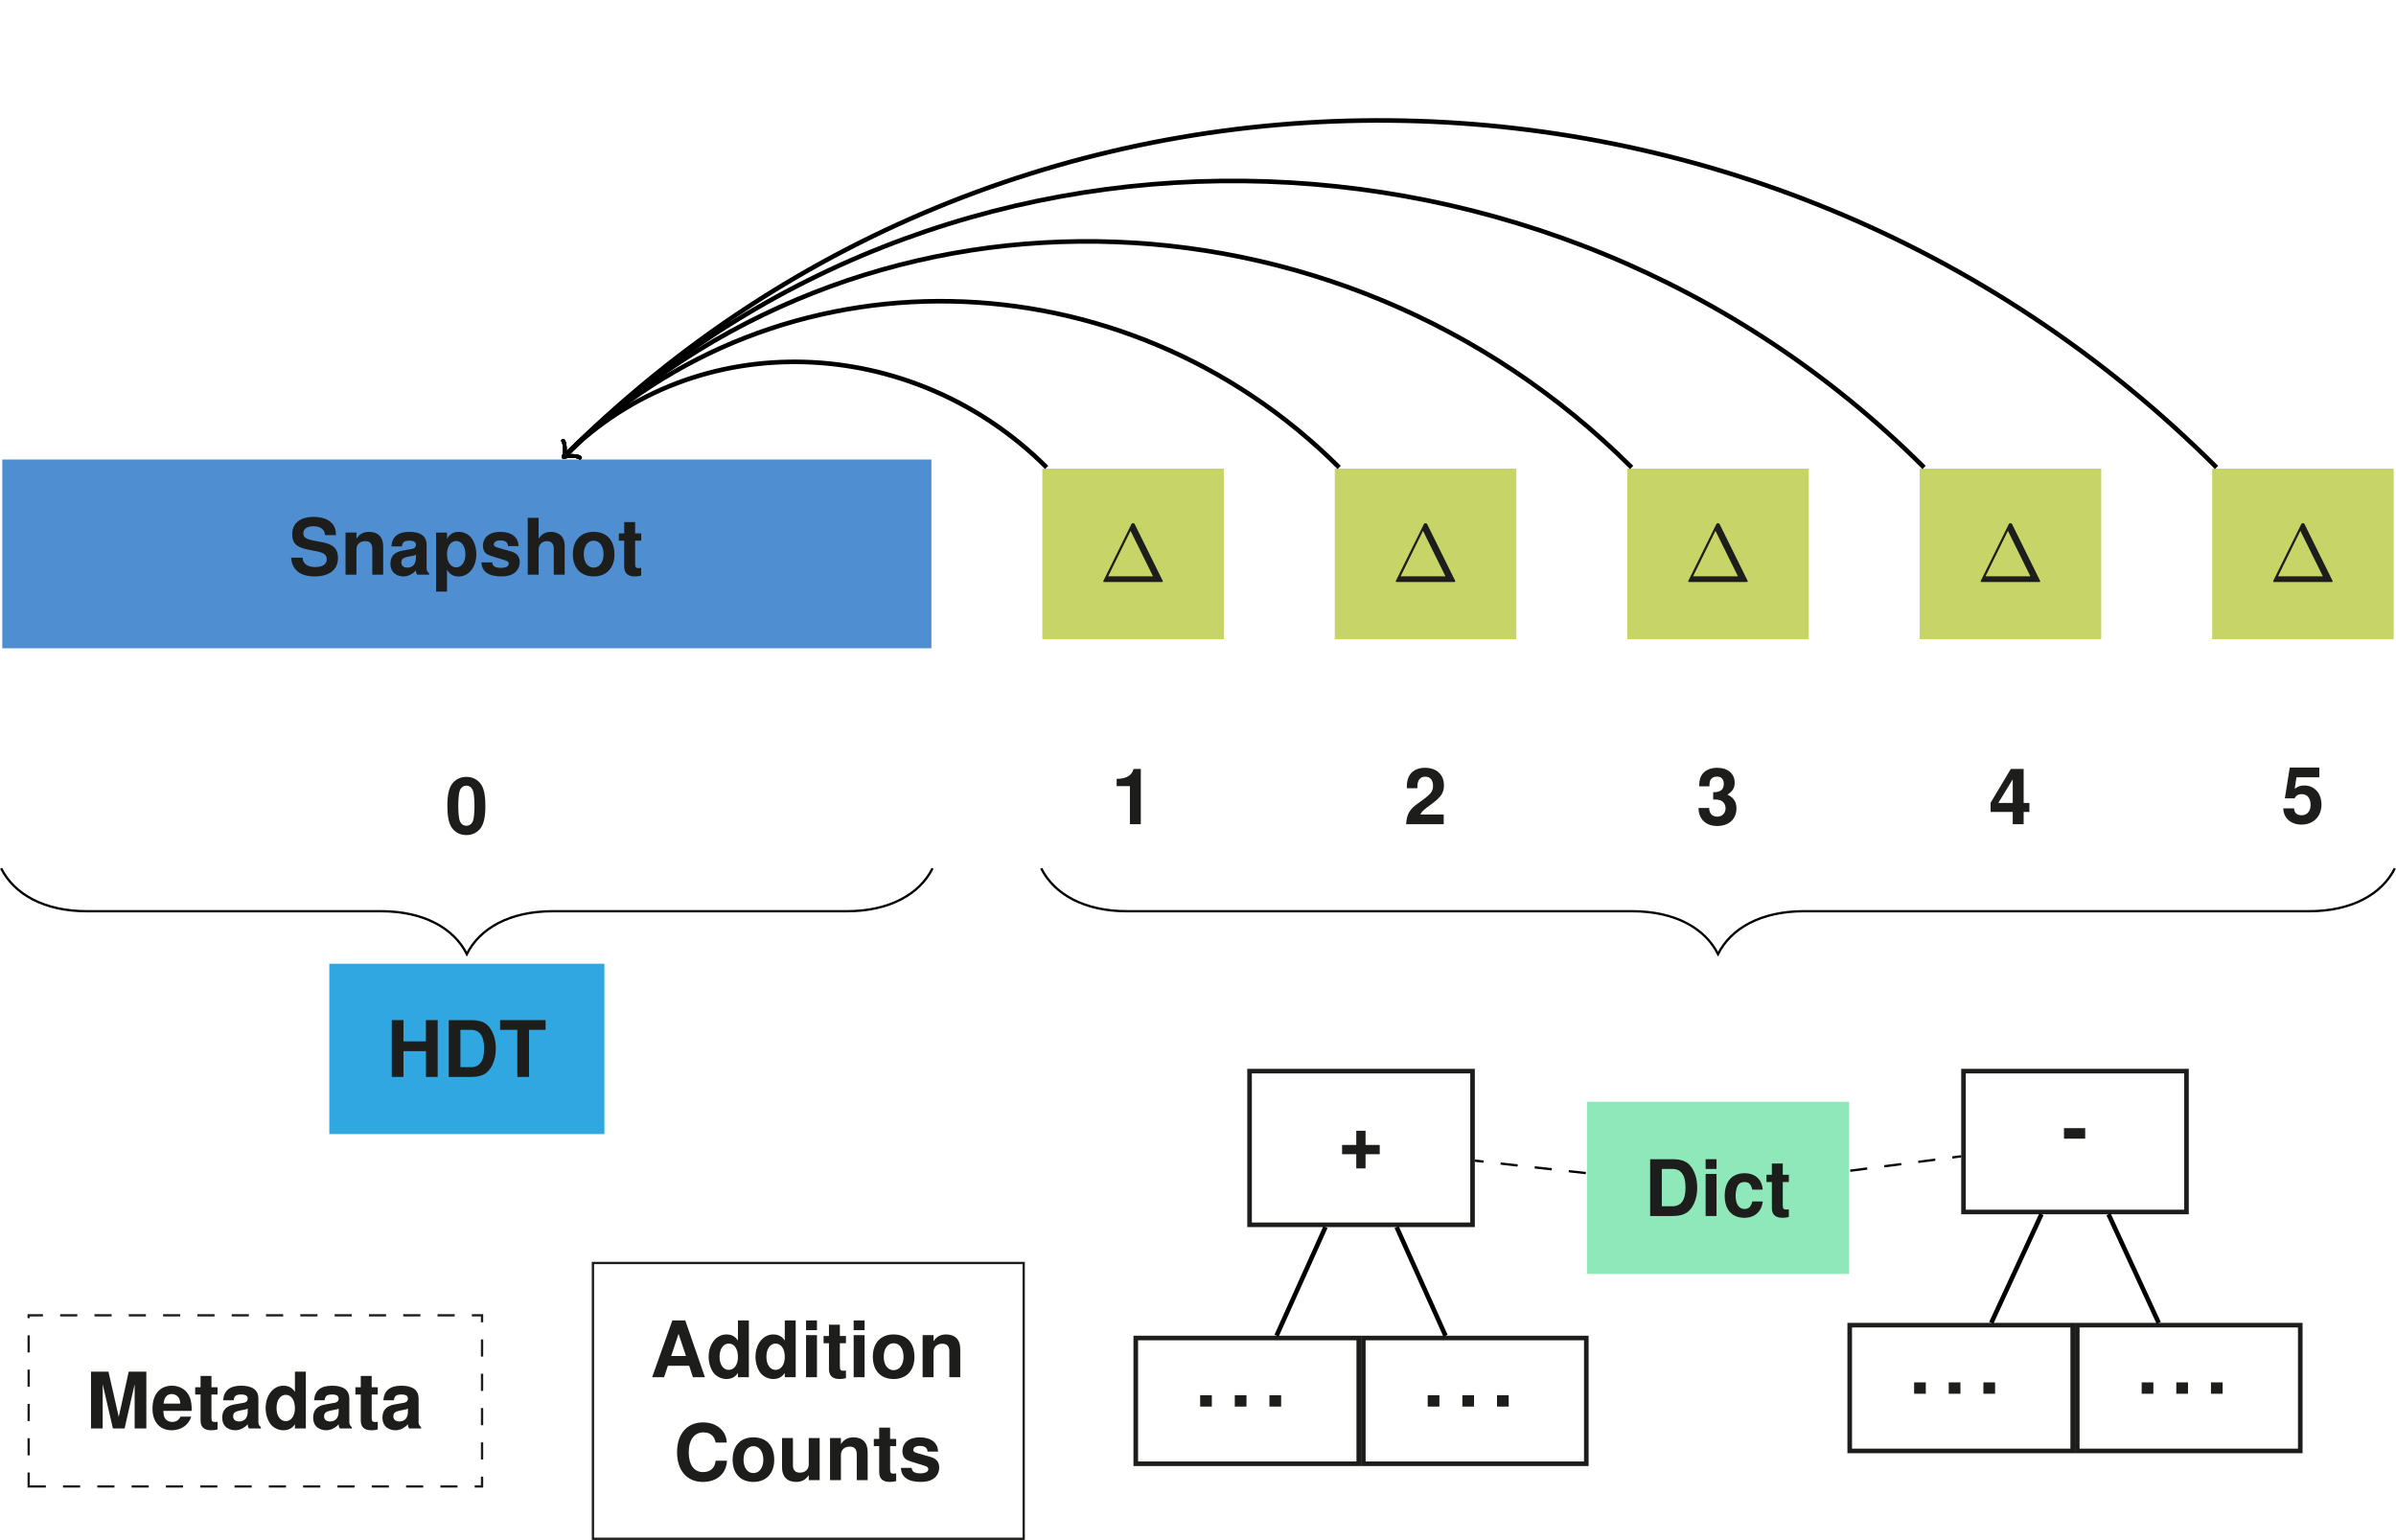 <?xml version='1.0'?>
<!-- This file was generated by dvisvgm 1.9.2 -->
<svg height='268.346pt' version='1.1' viewBox='-0.364 -15.31 417.49 268.346' width='417.49pt' xmlns='http://www.w3.org/2000/svg' xmlns:xlink='http://www.w3.org/1999/xlink'>
<defs>
<path d='M6.183 -9.985C6.083 -10.186 6.054 -10.243 5.853 -10.243C5.638 -10.243 5.609 -10.186 5.509 -9.985L0.717 -0.287C0.689 -0.244 0.66 -0.158 0.66 -0.1C0.66 -0.014 0.674 0 0.961 0H10.731C11.018 0 11.032 -0.014 11.032 -0.1C11.032 -0.158 11.004 -0.244 10.975 -0.287L6.183 -9.985ZM5.409 -8.923L9.325 -0.99H1.506L5.409 -8.923Z' id='g0-1'/>
<path d='M7.237 -3.951H4.766V-6.422H3.15V-3.951H0.679V-2.335H3.15V0.136H4.766V-2.335H7.237V-3.951Z' id='g2-43'/>
<path d='M4.046 -4.644H0.353V-2.811H4.046V-4.644Z' id='g2-45'/>
<path d='M2.906 -1.982H0.869V0H2.906V-1.982Z' id='g2-46'/>
<path d='M3.707 -9.83C2.675 -9.83 1.792 -9.396 1.208 -8.595C0.652 -7.848 0.394 -6.612 0.394 -4.752C0.394 -3.055 0.625 -1.847 1.073 -1.113C1.643 -0.204 2.58 0.312 3.707 0.312C4.752 0.312 5.608 -0.109 6.205 -0.923C6.748 -1.657 7.02 -2.906 7.02 -4.698C7.02 -6.463 6.803 -7.658 6.341 -8.405C5.771 -9.328 4.834 -9.83 3.707 -9.83ZM3.707 -8.296C4.196 -8.296 4.589 -8.025 4.82 -7.522C5.01 -7.115 5.119 -6.056 5.119 -4.739C5.119 -3.666 5.01 -2.58 4.874 -2.2C4.657 -1.629 4.25 -1.317 3.707 -1.317C3.204 -1.317 2.824 -1.575 2.593 -2.064C2.403 -2.471 2.295 -3.49 2.295 -4.766C2.295 -5.893 2.403 -6.993 2.539 -7.386C2.756 -7.97 3.164 -8.296 3.707 -8.296Z' id='g2-48'/>
<path d='M3.232 -6.64V0H5.132V-9.627H3.87C3.571 -8.486 2.58 -7.902 0.923 -7.902V-6.64H3.232Z' id='g2-49'/>
<path d='M6.952 -1.697H2.879C3.123 -2.213 3.422 -2.485 4.834 -3.517C6.504 -4.739 6.993 -5.472 6.993 -6.775C6.993 -8.636 5.716 -9.83 3.693 -9.83C1.697 -9.83 0.53 -8.649 0.53 -6.612C0.53 -6.531 0.53 -6.422 0.543 -6.273H2.363V-6.585C2.363 -7.658 2.865 -8.283 3.734 -8.283C4.576 -8.283 5.092 -7.699 5.092 -6.735C5.092 -5.676 4.752 -5.255 2.634 -3.748C1.005 -2.634 0.502 -1.779 0.407 0H6.952V-1.697Z' id='g2-50'/>
<path d='M2.946 -4.304C3.612 -4.304 3.734 -4.291 4.06 -4.209C4.698 -4.033 5.105 -3.476 5.105 -2.77C5.105 -1.928 4.508 -1.317 3.68 -1.317C2.783 -1.317 2.295 -1.833 2.24 -2.824H0.394C0.407 -0.896 1.67 0.312 3.639 0.312C5.689 0.312 7.006 -0.896 7.006 -2.77C7.006 -3.897 6.517 -4.63 5.431 -5.16C6.327 -5.716 6.694 -6.327 6.694 -7.21C6.694 -8.812 5.499 -9.83 3.639 -9.83C2.539 -9.83 1.616 -9.45 1.073 -8.744C0.692 -8.269 0.516 -7.617 0.516 -6.762V-6.599H2.281C2.295 -7.115 2.335 -7.373 2.43 -7.617C2.607 -8.038 3.041 -8.296 3.598 -8.296C4.359 -8.296 4.793 -7.834 4.793 -7.033C4.793 -6.069 4.236 -5.581 3.109 -5.581H2.946V-4.304Z' id='g2-51'/>
<path d='M7.088 -3.707H6.083V-9.627H3.843L0.326 -3.734V-2.132H4.182V0H6.083V-2.132H7.088V-3.707ZM4.182 -3.707H1.67L4.182 -7.821V-3.707Z' id='g2-52'/>
<path d='M6.64 -9.627H1.494L0.638 -4.263H2.349C2.553 -4.739 2.987 -4.997 3.571 -4.997C4.535 -4.997 5.119 -4.304 5.119 -3.136C5.119 -2.01 4.521 -1.317 3.571 -1.317C2.743 -1.317 2.281 -1.738 2.24 -2.512H0.367C0.394 -0.828 1.67 0.312 3.544 0.312C5.608 0.312 7.02 -1.1 7.02 -3.177C7.02 -5.146 5.798 -6.504 4.019 -6.504C3.381 -6.504 2.906 -6.341 2.349 -5.92L2.661 -7.93H6.64V-9.627Z' id='g2-53'/>
<path d='M6.803 -1.996L7.454 0H9.545L6.124 -9.898H3.87L0.353 0H2.43L3.096 -1.996H6.803ZM6.246 -3.693H3.666L4.956 -7.563L6.246 -3.693Z' id='g2-65'/>
<path d='M9.26 -6.545C9.192 -7.4 9.016 -7.943 8.595 -8.5C7.834 -9.505 6.612 -10.061 5.132 -10.061C2.335 -10.061 0.597 -8.065 0.597 -4.861C0.597 -1.684 2.322 0.312 5.078 0.312C7.536 0.312 9.179 -1.113 9.301 -3.381H7.319C7.196 -2.118 6.395 -1.399 5.132 -1.399C3.557 -1.399 2.634 -2.675 2.634 -4.834C2.634 -7.02 3.598 -8.323 5.2 -8.323C5.906 -8.323 6.49 -8.079 6.87 -7.604C7.088 -7.332 7.196 -7.074 7.319 -6.545H9.26Z' id='g2-67'/>
<path d='M1.046 0H4.915C6.422 0 7.373 -0.353 8.038 -1.154C8.826 -2.077 9.247 -3.422 9.247 -4.956C9.247 -6.477 8.826 -7.821 8.038 -8.758C7.373 -9.559 6.436 -9.898 4.915 -9.898H1.046V0ZM3.082 -1.697V-8.201H4.915C6.45 -8.201 7.21 -7.128 7.21 -4.942C7.21 -2.77 6.45 -1.697 4.915 -1.697H3.082Z' id='g2-68'/>
<path d='M6.884 -4.494V0H8.921V-9.898H6.87V-6.192H2.96V-9.898H0.923V0H2.96V-4.494H6.884Z' id='g2-72'/>
<path d='M2.933 -7.712L4.712 0H6.748L8.5 -7.712V0H10.537V-9.898H7.468L5.73 -2.023L3.938 -9.898H0.896V0H2.933V-7.712Z' id='g2-77'/>
<path d='M8.242 -6.884C8.242 -7.794 8.038 -8.391 7.549 -8.934C6.884 -9.667 5.784 -10.061 4.359 -10.061C1.982 -10.061 0.611 -8.948 0.611 -7.02C0.611 -5.485 1.385 -4.739 3.394 -4.359L4.779 -4.087C6.137 -3.829 6.64 -3.449 6.64 -2.648C6.64 -1.819 5.879 -1.317 4.644 -1.317C3.259 -1.317 2.485 -1.901 2.417 -2.96H0.434C0.557 -0.842 2.01 0.312 4.535 0.312C7.088 0.312 8.595 -0.883 8.595 -2.892C8.595 -4.454 7.807 -5.268 5.974 -5.621L4.426 -5.92C2.974 -6.205 2.553 -6.49 2.553 -7.21C2.553 -7.957 3.218 -8.432 4.263 -8.432C5.553 -8.432 6.273 -7.889 6.341 -6.884H8.242Z' id='g2-83'/>
<path d='M5.228 -8.201H8.12V-9.898H0.19V-8.201H3.191V0H5.228V-8.201Z' id='g2-84'/>
<path d='M7.115 -0.231C6.775 -0.543 6.68 -0.747 6.68 -1.127V-5.2C6.68 -6.694 5.662 -7.454 3.68 -7.454S0.665 -6.612 0.543 -4.915H2.376C2.471 -5.676 2.783 -5.92 3.72 -5.92C4.454 -5.92 4.82 -5.676 4.82 -5.187C4.82 -4.942 4.698 -4.725 4.494 -4.616C4.236 -4.481 4.236 -4.481 3.299 -4.331L2.539 -4.196C1.086 -3.951 0.38 -3.204 0.38 -1.887C0.38 -1.263 0.557 -0.747 0.896 -0.38C1.317 0.054 1.955 0.312 2.607 0.312C3.422 0.312 4.168 -0.041 4.834 -0.733C4.834 -0.353 4.874 -0.217 5.051 0H7.115V-0.231ZM4.82 -2.946C4.82 -1.847 4.277 -1.222 3.313 -1.222C2.675 -1.222 2.281 -1.561 2.281 -2.105C2.281 -2.675 2.58 -2.946 3.367 -3.109L4.019 -3.232C4.521 -3.327 4.603 -3.354 4.82 -3.462V-2.946Z' id='g2-97'/>
<path d='M7.088 -4.589C6.952 -6.382 5.757 -7.454 3.924 -7.454C1.738 -7.454 0.462 -6.015 0.462 -3.517C0.462 -1.1 1.724 0.312 3.897 0.312C5.676 0.312 6.911 -0.788 7.088 -2.539H5.268C5.024 -1.589 4.644 -1.222 3.91 -1.222C2.946 -1.222 2.363 -2.091 2.363 -3.517C2.363 -4.209 2.498 -4.861 2.729 -5.295C2.946 -5.703 3.367 -5.92 3.91 -5.92C4.684 -5.92 5.051 -5.553 5.268 -4.589H7.088Z' id='g2-99'/>
<path d='M5.499 0H7.4V-9.898H5.499V-6.382C5.024 -7.115 4.386 -7.454 3.476 -7.454C1.724 -7.454 0.394 -5.771 0.394 -3.557C0.394 -2.566 0.692 -1.561 1.181 -0.855C1.684 -0.149 2.58 0.312 3.476 0.312C4.386 0.312 5.024 -0.027 5.499 -0.747V0ZM3.897 -5.866C4.861 -5.866 5.499 -4.929 5.499 -3.53C5.499 -2.2 4.847 -1.276 3.897 -1.276S2.295 -2.213 2.295 -3.557C2.295 -4.915 2.946 -5.866 3.897 -5.866Z' id='g2-100'/>
<path d='M7.115 -3.069C7.128 -3.232 7.128 -3.299 7.128 -3.394C7.128 -4.128 7.02 -4.807 6.843 -5.323C6.354 -6.653 5.173 -7.454 3.693 -7.454C1.589 -7.454 0.299 -5.934 0.299 -3.476C0.299 -1.127 1.575 0.312 3.652 0.312C5.295 0.312 6.626 -0.625 7.047 -2.064H5.173C4.942 -1.48 4.413 -1.141 3.72 -1.141C3.177 -1.141 2.743 -1.371 2.471 -1.779C2.295 -2.05 2.227 -2.376 2.2 -3.069H7.115ZM2.227 -4.331C2.349 -5.445 2.824 -6.001 3.666 -6.001C4.141 -6.001 4.576 -5.771 4.847 -5.39C5.024 -5.119 5.105 -4.834 5.146 -4.331H2.227Z' id='g2-101'/>
<path d='M0.91 -9.898V0H2.811V-4.399C2.811 -5.241 3.422 -5.839 4.277 -5.839C4.684 -5.839 5.01 -5.689 5.228 -5.39C5.39 -5.146 5.445 -4.956 5.445 -4.481V0H7.346V-4.915C7.346 -5.825 7.101 -6.477 6.599 -6.898C6.178 -7.251 5.567 -7.454 4.956 -7.454C4.019 -7.454 3.34 -7.074 2.811 -6.273V-9.898H0.91Z' id='g2-104'/>
<path d='M2.811 -7.332H0.91V0H2.811V-7.332ZM2.811 -9.898H0.91V-8.201H2.811V-9.898Z' id='g2-105'/>
<path d='M0.855 -7.332V0H2.756V-4.399C2.756 -5.268 3.367 -5.839 4.291 -5.839C5.105 -5.839 5.513 -5.39 5.513 -4.521V0H7.414V-4.915C7.414 -6.531 6.517 -7.454 4.956 -7.454C3.965 -7.454 3.299 -7.088 2.756 -6.273V-7.332H0.855Z' id='g2-110'/>
<path d='M4.087 -7.454C1.847 -7.454 0.475 -5.974 0.475 -3.571C0.475 -1.154 1.847 0.312 4.101 0.312C6.327 0.312 7.726 -1.168 7.726 -3.517C7.726 -6.001 6.382 -7.454 4.087 -7.454ZM4.101 -5.92C5.146 -5.92 5.825 -4.983 5.825 -3.544C5.825 -2.172 5.119 -1.222 4.101 -1.222C3.069 -1.222 2.376 -2.172 2.376 -3.571S3.069 -5.92 4.101 -5.92Z' id='g2-111'/>
<path d='M2.688 -7.332H0.788V2.96H2.688V-0.869C3.15 -0.054 3.802 0.326 4.725 0.326C6.49 0.326 7.794 -1.331 7.794 -3.557C7.794 -4.589 7.495 -5.621 7.006 -6.3C6.517 -6.993 5.608 -7.454 4.725 -7.454C3.802 -7.454 3.15 -7.061 2.688 -6.246V-7.332ZM4.291 -5.866C5.255 -5.866 5.893 -4.929 5.893 -3.53C5.893 -2.2 5.228 -1.263 4.291 -1.263C3.34 -1.263 2.688 -2.186 2.688 -3.557S3.34 -5.866 4.291 -5.866Z' id='g2-112'/>
<path d='M6.857 -4.97C6.83 -6.517 5.635 -7.454 3.666 -7.454C1.806 -7.454 0.652 -6.517 0.652 -5.01C0.652 -4.521 0.801 -4.101 1.059 -3.815C1.317 -3.557 1.548 -3.435 2.254 -3.204L4.521 -2.498C4.997 -2.349 5.16 -2.2 5.16 -1.901C5.16 -1.453 4.63 -1.181 3.748 -1.181C3.259 -1.181 2.865 -1.276 2.621 -1.439C2.417 -1.589 2.335 -1.738 2.254 -2.132H0.394C0.448 -0.53 1.629 0.312 3.856 0.312C4.874 0.312 5.648 0.095 6.192 -0.339S7.061 -1.453 7.061 -2.172C7.061 -3.123 6.585 -3.734 5.621 -4.019L3.218 -4.712C2.688 -4.874 2.553 -4.983 2.553 -5.282C2.553 -5.689 2.987 -5.961 3.652 -5.961C4.562 -5.961 5.01 -5.635 5.024 -4.97H6.857Z' id='g2-115'/>
<path d='M4.087 -7.183H3.028V-9.152H1.127V-7.183H0.19V-5.92H1.127V-1.412C1.127 -0.258 1.738 0.312 2.987 0.312C3.408 0.312 3.748 0.272 4.087 0.163V-1.168C3.897 -1.141 3.788 -1.127 3.652 -1.127C3.15 -1.127 3.028 -1.276 3.028 -1.928V-5.92H4.087V-7.183Z' id='g2-116'/>
<path d='M7.346 0V-7.332H5.445V-2.743C5.445 -1.874 4.834 -1.303 3.91 -1.303C3.096 -1.303 2.688 -1.738 2.688 -2.621V-7.332H0.788V-2.227C0.788 -0.611 1.684 0.312 3.245 0.312C4.236 0.312 4.902 -0.054 5.445 -0.869V0H7.346Z' id='g2-117'/>
</defs>
<g id='page1'>
<path d='M0.035 97.66H161.93V64.766H0.035Z' fill='#4f8ed1'/>
<g fill='#1d1d1b' transform='matrix(1 0 0 1 -70.984 3.615)'>
<use x='120.919' xlink:href='#g2-83' y='81.212'/>
<use x='129.975' xlink:href='#g2-110' y='81.212'/>
<use x='138.271' xlink:href='#g2-97' y='81.212'/>
<use x='145.821' xlink:href='#g2-112' y='81.212'/>
<use x='154.117' xlink:href='#g2-115' y='81.212'/>
<use x='161.666' xlink:href='#g2-104' y='81.212'/>
<use x='169.962' xlink:href='#g2-111' y='81.212'/>
<use x='178.258' xlink:href='#g2-116' y='81.212'/>
</g>
<path d='M181.258 96.078H212.887V66.348H181.258Z' fill='#c7d468'/>
<g fill='#1d1d1b' transform='matrix(1 0 0 1 110.237 4.902)'>
<use x='80.982' xlink:href='#g0-1' y='81.212'/>
</g>
<path d='M232.215 96.078H263.848V66.348H232.215Z' fill='#c7d468'/>
<g fill='#1d1d1b' transform='matrix(1 0 0 1 161.197 4.902)'>
<use x='80.982' xlink:href='#g0-1' y='81.212'/>
</g>
<path d='M283.176 96.078H314.809V66.348H283.176Z' fill='#c7d468'/>
<g fill='#1d1d1b' transform='matrix(1 0 0 1 212.156 4.902)'>
<use x='80.982' xlink:href='#g0-1' y='81.212'/>
</g>
<path d='M334.133 96.078H365.766V66.348H334.133Z' fill='#c7d468'/>
<g fill='#1d1d1b' transform='matrix(1 0 0 1 263.115 4.902)'>
<use x='80.982' xlink:href='#g0-1' y='81.212'/>
</g>
<path d='M385.094 96.078H416.727V66.348H385.094Z' fill='#c7d468'/>
<g fill='#1d1d1b' transform='matrix(1 0 0 1 314.075 4.902)'>
<use x='80.982' xlink:href='#g0-1' y='81.212'/>
</g>
<g fill='#1d1d1b' transform='matrix(1 0 0 1 -3.789 48.687)'>
<use x='80.982' xlink:href='#g2-48' y='81.212'/>
</g>
<g fill='#1d1d1b' transform='matrix(1 0 0 1 112.302 47.105)'>
<use x='80.982' xlink:href='#g2-49' y='81.212'/>
</g>
<g fill='#1d1d1b' transform='matrix(1 0 0 1 163.261 47.105)'>
<use x='80.982' xlink:href='#g2-50' y='81.212'/>
</g>
<g fill='#1d1d1b' transform='matrix(1 0 0 1 214.22 47.105)'>
<use x='80.982' xlink:href='#g2-51' y='81.212'/>
</g>
<g fill='#1d1d1b' transform='matrix(1 0 0 1 265.18 47.105)'>
<use x='80.982' xlink:href='#g2-52' y='81.212'/>
</g>
<g fill='#1d1d1b' transform='matrix(1 0 0 1 316.139 46.86)'>
<use x='80.982' xlink:href='#g2-53' y='81.212'/>
</g>
<path d='M182.012 66.148C158.648 42.789 120.988 41.207 98.129 64.066' fill='none' stroke='#000000' stroke-miterlimit='10.037' stroke-width='0.8'/>
<path d='M100.695 64.434C100.051 63.973 98.223 64.156 97.856 64.34C98.039 63.973 98.223 62.145 97.762 61.5' fill='none' stroke='#000000' stroke-linecap='round' stroke-linejoin='round' stroke-miterlimit='10.037' stroke-width='0.64'/>
<path d='M232.981 66.148C195.5 28.684 135.094 27.102 98.129 64.066' fill='none' stroke='#000000' stroke-miterlimit='10.037' stroke-width='0.8'/>
<path d='M100.695 64.434C100.051 63.973 98.223 64.156 97.855 64.34C98.039 63.973 98.223 62.145 97.762 61.5' fill='none' stroke='#000000' stroke-linecap='round' stroke-linejoin='round' stroke-miterlimit='10.037' stroke-width='0.64'/>
<path d='M283.938 66.148C232.555 14.777 149 13.195 98.129 64.066' fill='none' stroke='#000000' stroke-miterlimit='10.037' stroke-width='0.8'/>
<path d='M100.695 64.434C100.051 63.973 98.223 64.156 97.856 64.34C98.039 63.973 98.223 62.145 97.762 61.5' fill='none' stroke='#000000' stroke-linecap='round' stroke-linejoin='round' stroke-miterlimit='10.037' stroke-width='0.64'/>
<path d='M334.891 66.148C269.461 0.723 163.055 -0.859 98.129 64.066' fill='none' stroke='#000000' stroke-miterlimit='10.037' stroke-width='0.8'/>
<path d='M100.695 64.434C100.051 63.973 98.223 64.156 97.855 64.34C98.039 63.973 98.223 62.145 97.762 61.5' fill='none' stroke='#000000' stroke-linecap='round' stroke-linejoin='round' stroke-miterlimit='10.037' stroke-width='0.64'/>
<path d='M385.86 66.148C306.368 -13.328 177.106 -14.91 98.129 64.066' fill='none' stroke='#000000' stroke-miterlimit='10.037' stroke-width='0.8'/>
<path d='M100.695 64.434C100.051 63.973 98.223 64.156 97.855 64.34C98.039 63.973 98.223 62.145 97.762 61.5' fill='none' stroke='#000000' stroke-linecap='round' stroke-linejoin='round' stroke-miterlimit='10.037' stroke-width='0.64'/>
<path d='M-0.164 136.008C2.078 140.492 7.309 143.481 14.777 143.481H66.039C73.508 143.481 78.738 146.469 80.981 150.953C83.223 146.469 88.453 143.481 95.926 143.481H147.184C154.656 143.481 159.887 140.492 162.129 136.008' fill='none' stroke='#000000' stroke-miterlimit='10.037' stroke-width='0.4'/>
<path d='M181.059 136.008C183.301 140.492 188.532 143.481 196 143.481H284.047C291.52 143.481 296.75 146.469 298.993 150.953C301.235 146.469 306.465 143.481 313.934 143.481H401.981C409.454 143.481 414.684 140.492 416.926 136.008' fill='none' stroke='#000000' stroke-miterlimit='10.037' stroke-width='0.4'/>
<path d='M217.364 198.125H256.219V171.344H217.364Z' fill='none' stroke='#1d1d1b' stroke-miterlimit='10.037' stroke-width='0.8'/>
<g fill='#1d1d1b' transform='matrix(1 0 0 1 146.343 106.949)'>
<use x='86.466' xlink:href='#g2-43' y='81.212'/>
</g>
<path d='M197.536 239.766H236.391V217.852H197.536Z' fill='none' stroke='#1d1d1b' stroke-miterlimit='10.037' stroke-width='0.8'/>
<g fill='#1d1d1b' transform='matrix(1 0 0 1 126.517 148.591)'>
<use x='81.37' xlink:href='#g2-46' y='81.212'/>
<use x='87.406' xlink:href='#g2-46' y='81.212'/>
<use x='93.443' xlink:href='#g2-46' y='81.212'/>
</g>
<path d='M237.188 239.766H276.043V217.852H237.188Z' fill='none' stroke='#1d1d1b' stroke-miterlimit='10.037' stroke-width='0.8'/>
<g fill='#1d1d1b' transform='matrix(1 0 0 1 166.169 148.591)'>
<use x='81.37' xlink:href='#g2-46' y='81.212'/>
<use x='87.406' xlink:href='#g2-46' y='81.212'/>
<use x='93.443' xlink:href='#g2-46' y='81.212'/>
</g>
<path d='M222.071 217.453L230.59 198.523' fill='none' stroke='#000000' stroke-miterlimit='10.037' stroke-width='0.8'/>
<path d='M251.508 217.453L242.993 198.523' fill='none' stroke='#000000' stroke-miterlimit='10.037' stroke-width='0.8'/>
<path d='M341.766 195.891H380.621V171.344H341.766Z' fill='none' stroke='#1d1d1b' stroke-miterlimit='10.037' stroke-width='0.8'/>
<g fill='#1d1d1b' transform='matrix(1 0 0 1 270.746 104.714)'>
<use x='88.177' xlink:href='#g2-45' y='81.212'/>
</g>
<path d='M321.938 237.531H360.793V215.613H321.938Z' fill='none' stroke='#1d1d1b' stroke-miterlimit='10.037' stroke-width='0.8'/>
<g fill='#1d1d1b' transform='matrix(1 0 0 1 250.92 146.355)'>
<use x='81.37' xlink:href='#g2-46' y='81.212'/>
<use x='87.406' xlink:href='#g2-46' y='81.212'/>
<use x='93.443' xlink:href='#g2-46' y='81.212'/>
</g>
<path d='M361.59 237.531H400.446V215.613H361.59Z' fill='none' stroke='#1d1d1b' stroke-miterlimit='10.037' stroke-width='0.8'/>
<g fill='#1d1d1b' transform='matrix(1 0 0 1 290.572 146.355)'>
<use x='81.37' xlink:href='#g2-46' y='81.212'/>
<use x='87.406' xlink:href='#g2-46' y='81.212'/>
<use x='93.443' xlink:href='#g2-46' y='81.212'/>
</g>
<path d='M346.606 215.215L355.348 196.289' fill='none' stroke='#000000' stroke-miterlimit='10.037' stroke-width='0.8'/>
<path d='M375.778 215.215L367.036 196.289' fill='none' stroke='#000000' stroke-miterlimit='10.037' stroke-width='0.8'/>
<path d='M276.157 206.691H321.829V176.688H276.157Z' fill='#8fe8ba'/>
<g fill='#1d1d1b' transform='matrix(1 0 0 1 205.137 115.381)'>
<use x='80.982' xlink:href='#g2-68' y='81.212'/>
<use x='90.785' xlink:href='#g2-105' y='81.212'/>
<use x='94.559' xlink:href='#g2-99' y='81.212'/>
<use x='102.109' xlink:href='#g2-116' y='81.212'/>
</g>
<path d='M275.957 189.113L256.618 186.949' fill='none' stroke='#000000' stroke-dasharray='2.989,2.989' stroke-miterlimit='10.037' stroke-width='0.4'/>
<path d='M322.028 188.699L341.368 186.188' fill='none' stroke='#000000' stroke-dasharray='2.989,2.989' stroke-miterlimit='10.037' stroke-width='0.4'/>
<path d='M57.016 182.316H104.949V152.633H57.016Z' fill='#31a7e2'/>
<g fill='#1d1d1b' transform='matrix(1 0 0 1 -14.004 91.143)'>
<use x='80.982' xlink:href='#g2-72' y='81.212'/>
<use x='90.785' xlink:href='#g2-68' y='81.212'/>
<use x='100.588' xlink:href='#g2-84' y='81.212'/>
</g>
<path d='M102.953 252.836H178.008V204.781H102.953Z' fill='none' stroke='#1d1d1b' stroke-miterlimit='10.037' stroke-width='0.4'/>
<g fill='#1d1d1b' transform='matrix(1 0 0 1 31.936 161.407)'>
<use x='80.982' xlink:href='#g2-65' y='63.279'/>
<use x='90.785' xlink:href='#g2-100' y='63.279'/>
<use x='98.945' xlink:href='#g2-100' y='63.279'/>
<use x='107.241' xlink:href='#g2-105' y='63.279'/>
<use x='111.015' xlink:href='#g2-116' y='63.279'/>
<use x='115.537' xlink:href='#g2-105' y='63.279'/>
<use x='119.311' xlink:href='#g2-111' y='63.279'/>
<use x='127.607' xlink:href='#g2-110' y='63.279'/>
<use x='85.077' xlink:href='#g2-67' y='81.212'/>
<use x='94.88' xlink:href='#g2-111' y='81.212'/>
<use x='103.176' xlink:href='#g2-117' y='81.212'/>
<use x='111.472' xlink:href='#g2-110' y='81.212'/>
<use x='119.768' xlink:href='#g2-116' y='81.212'/>
<use x='124.29' xlink:href='#g2-115' y='81.212'/>
</g>
<path d='M4.633 243.719H83.629V213.898H4.633Z' fill='none' stroke='#1d1d1b' stroke-dasharray='2.989,2.989' stroke-miterlimit='10.037' stroke-width='0.4'/>
<g fill='#1d1d1b' transform='matrix(1 0 0 1 -66.385 152.407)'>
<use x='80.982' xlink:href='#g2-77' y='81.212'/>
<use x='92.292' xlink:href='#g2-101' y='81.212'/>
<use x='99.841' xlink:href='#g2-116' y='81.212'/>
<use x='104.363' xlink:href='#g2-97' y='81.212'/>
<use x='111.912' xlink:href='#g2-100' y='81.212'/>
<use x='120.208' xlink:href='#g2-97' y='81.212'/>
<use x='127.757' xlink:href='#g2-116' y='81.212'/>
<use x='132.279' xlink:href='#g2-97' y='81.212'/>
</g>
</g>
</svg>

